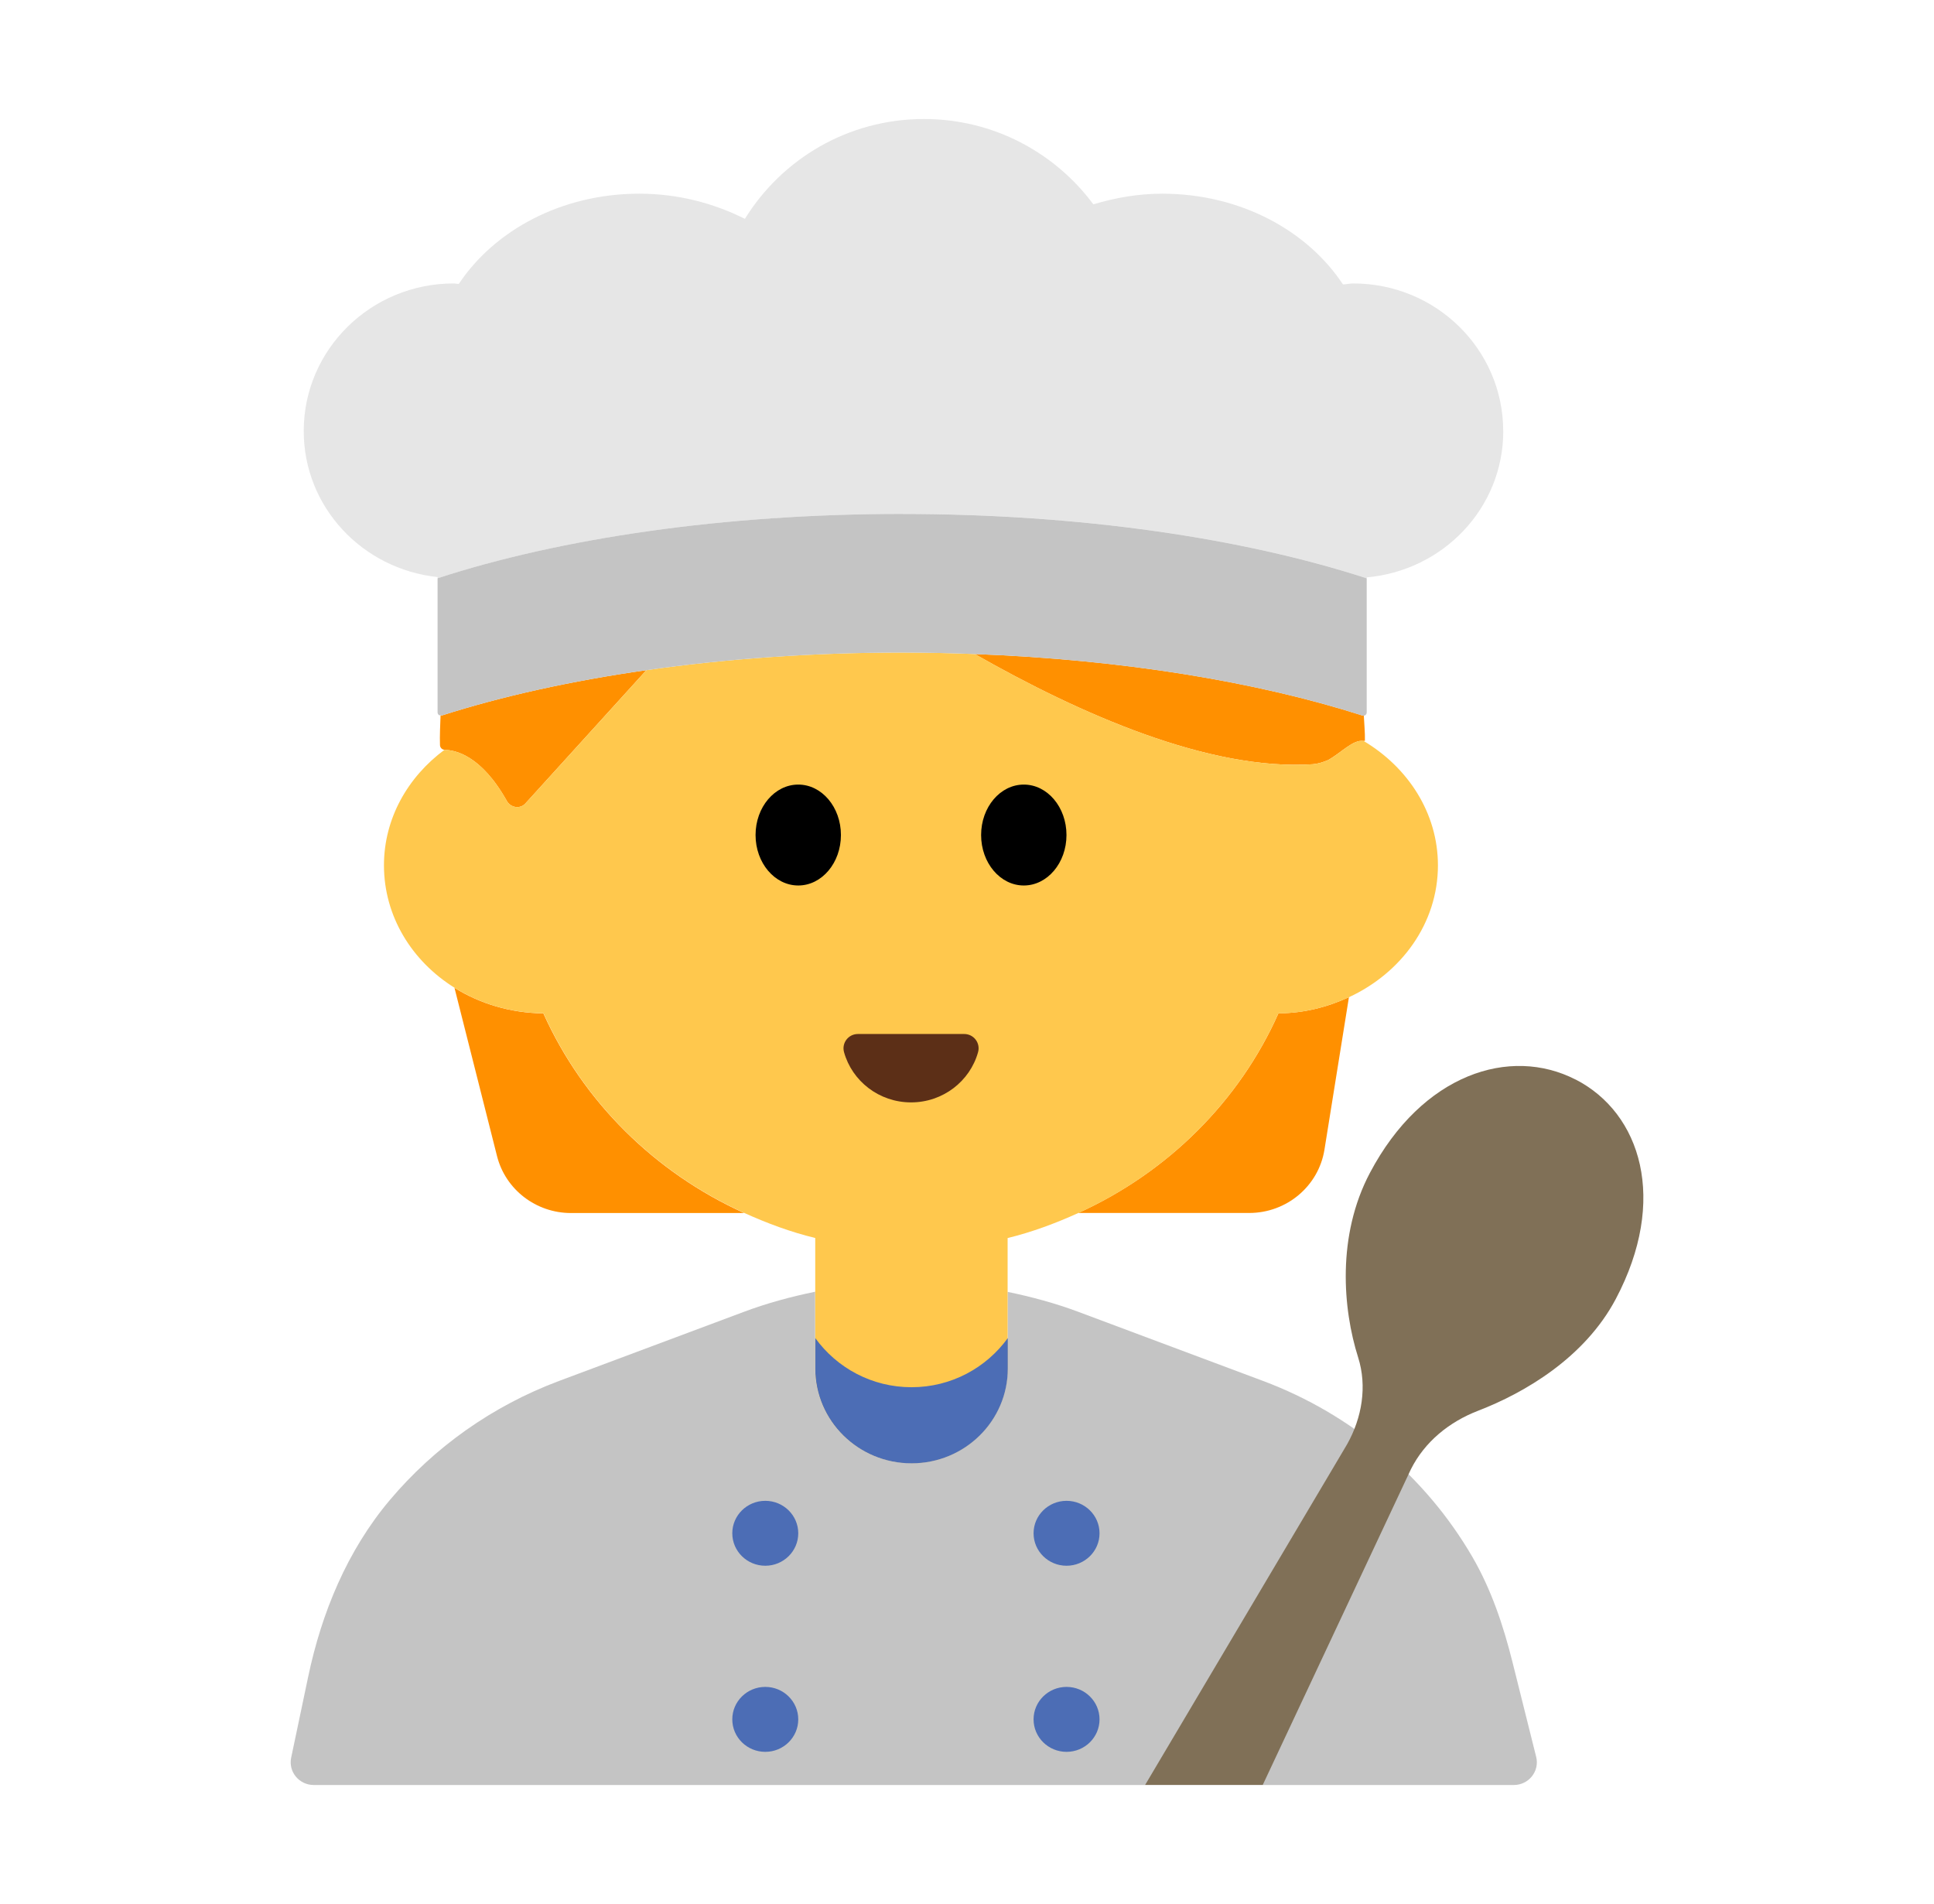<svg viewBox="0 0 64 63" fill="none" xmlns="http://www.w3.org/2000/svg">
<g clip-path="url(#clip0_1292_5462)">
<path d="M50.835 58.133L50.054 55.008C49.75 53.792 49.35 52.591 48.717 51.505C47.174 48.859 44.739 46.795 41.797 45.694L35.686 43.408C34.922 43.122 34.136 42.911 33.344 42.747V45.281C33.344 47.014 31.92 48.415 30.16 48.415C28.4 48.415 26.976 47.014 26.976 45.281V42.742C26.176 42.906 25.382 43.12 24.61 43.41L18.499 45.695C16.293 46.521 14.371 47.889 12.898 49.638C11.494 51.304 10.646 53.355 10.2 55.474L9.635 58.161C9.538 58.626 9.898 59.064 10.381 59.064H50.096C50.59 59.064 50.954 58.606 50.835 58.133Z" fill="#C4C4C4"/>
<path d="M35.687 40.136H41.338C42.579 40.136 43.635 39.247 43.829 38.041L44.639 32.996C43.931 33.324 43.147 33.527 42.306 33.53C41.005 36.455 38.627 38.8 35.688 40.134L35.687 40.136Z" fill="#FF9000"/>
<path d="M17.984 33.532C16.891 33.521 15.88 33.209 15.04 32.687L16.448 38.256C16.728 39.361 17.738 40.138 18.894 40.138H24.624C21.675 38.804 19.296 36.457 17.982 33.534L17.984 33.532Z" fill="#FF9000"/>
<path d="M32.256 21.641C35.746 23.63 40.019 25.512 43.438 25.288C43.594 25.279 43.771 25.225 43.947 25.151C44.395 24.902 44.774 24.465 45.122 24.517C45.138 24.518 45.154 24.509 45.168 24.513C45.173 24.227 45.144 23.95 45.131 23.668C45.115 23.671 45.101 23.68 45.083 23.675C41.598 22.56 37.157 21.825 32.256 21.641Z" fill="#FF9000"/>
<path d="M16.771 26.501C16.899 26.73 17.21 26.78 17.386 26.586L21.39 22.175C18.888 22.532 16.598 23.041 14.621 23.674C14.605 23.679 14.594 23.669 14.579 23.668C14.568 23.999 14.549 24.331 14.56 24.655C14.563 24.737 14.627 24.805 14.709 24.81C14.712 24.81 14.712 24.813 14.715 24.813C15.054 24.816 15.923 24.986 16.771 26.501Z" fill="#FF9000"/>
<path d="M30.16 48.416C31.92 48.416 33.344 47.014 33.344 45.281V40.966C34.16 40.767 34.936 40.476 35.686 40.136C38.627 38.802 41.003 36.455 42.304 33.532C43.146 33.527 43.931 33.324 44.637 32.998C46.376 32.193 47.584 30.549 47.584 28.634C47.584 26.903 46.594 25.391 45.123 24.517C44.776 24.463 44.397 24.902 43.949 25.151C43.773 25.225 43.594 25.279 43.44 25.288C40.019 25.512 35.746 23.628 32.258 21.641C31.467 21.611 30.667 21.592 29.854 21.592C26.864 21.592 24.011 21.8 21.392 22.174L17.387 26.586C17.211 26.78 16.899 26.729 16.773 26.501C15.925 24.986 15.056 24.816 14.717 24.813C14.714 24.813 14.714 24.809 14.71 24.809C13.493 25.71 12.706 27.085 12.706 28.632C12.706 30.32 13.63 31.804 15.042 32.684C15.882 33.209 16.893 33.519 17.986 33.53C19.299 36.455 21.678 38.8 24.627 40.134C25.379 40.474 26.158 40.766 26.978 40.964V45.28C26.978 47.012 28.402 48.414 30.162 48.414L30.16 48.416Z" fill="#FFC84D"/>
<path d="M26.416 29.3C27.196 29.3 27.828 28.552 27.828 27.63C27.828 26.708 27.196 25.961 26.416 25.961C25.636 25.961 25.003 26.708 25.003 27.63C25.003 28.552 25.636 29.3 26.416 29.3Z" fill="black"/>
<path d="M33.88 29.3C34.66 29.3 35.292 28.552 35.292 27.63C35.292 26.708 34.66 25.961 33.88 25.961C33.099 25.961 32.467 26.708 32.467 27.63C32.467 28.552 33.099 29.3 33.88 29.3Z" fill="black"/>
<path d="M31.907 34.214C32.225 34.214 32.451 34.515 32.366 34.816C32.099 35.773 31.208 36.477 30.149 36.477C29.09 36.477 28.198 35.773 27.931 34.816C27.846 34.515 28.072 34.214 28.39 34.214H31.907Z" fill="#5C2F17"/>
<path d="M30.165 45.902C28.848 45.902 27.689 45.258 26.979 44.276V45.284C26.979 47.015 28.405 48.42 30.165 48.42C31.925 48.42 33.35 47.017 33.35 45.284V44.276C32.64 45.256 31.481 45.902 30.165 45.902Z" fill="#4C6DB5"/>
<path d="M25.325 51.809C25.927 51.809 26.416 51.328 26.416 50.735C26.416 50.142 25.927 49.661 25.325 49.661C24.722 49.661 24.233 50.142 24.233 50.735C24.233 51.328 24.722 51.809 25.325 51.809Z" fill="#4C6DB5"/>
<path d="M35.294 51.809C35.897 51.809 36.386 51.328 36.386 50.735C36.386 50.142 35.897 49.661 35.294 49.661C34.692 49.661 34.203 50.142 34.203 50.735C34.203 51.328 34.692 51.809 35.294 51.809Z" fill="#4C6DB5"/>
<path d="M25.325 57.967C25.927 57.967 26.416 57.486 26.416 56.892C26.416 56.299 25.927 55.818 25.325 55.818C24.722 55.818 24.233 56.299 24.233 56.892C24.233 57.486 24.722 57.967 25.325 57.967Z" fill="#4C6DB5"/>
<path d="M35.294 57.967C35.897 57.967 36.386 57.486 36.386 56.892C36.386 56.299 35.897 55.818 35.294 55.818C34.692 55.818 34.203 56.299 34.203 56.892C34.203 57.486 34.692 57.967 35.294 57.967Z" fill="#4C6DB5"/>
<path d="M49.744 14.263C49.744 11.565 47.522 9.379 44.782 9.379C44.666 9.379 44.557 9.406 44.442 9.412C43.264 7.628 41.042 6.409 38.458 6.409C37.656 6.409 36.898 6.547 36.181 6.761C34.915 5.057 32.885 3.938 30.576 3.938C28.056 3.938 25.87 5.268 24.65 7.242C23.622 6.725 22.437 6.409 21.155 6.409C18.581 6.409 16.362 7.621 15.182 9.396C15.125 9.395 15.07 9.379 15.013 9.379C12.272 9.379 10.051 11.567 10.051 14.263C10.051 16.782 11.995 18.831 14.482 19.095V23.57C14.482 23.608 14.499 23.639 14.525 23.66C14.498 23.639 14.482 23.608 14.482 23.57V19.135C18.546 17.812 23.939 17.005 29.856 17.005C35.773 17.005 41.165 17.812 45.229 19.135V23.57V19.105C47.758 18.88 49.746 16.812 49.746 14.265L49.744 14.263Z" fill="#E6E6E6"/>
<path d="M45.085 23.674C45.103 23.68 45.117 23.669 45.133 23.666C45.183 23.658 45.226 23.625 45.226 23.568C45.226 23.644 45.159 23.696 45.085 23.674Z" fill="#E6E6E6"/>
<path d="M29.853 17.005C23.936 17.005 18.544 17.811 14.48 19.134V23.57C14.48 23.607 14.498 23.639 14.523 23.659C14.539 23.67 14.56 23.667 14.579 23.669C14.594 23.669 14.605 23.68 14.621 23.675C16.598 23.042 18.888 22.533 21.39 22.176C24.01 21.801 26.862 21.593 29.853 21.593C30.666 21.593 31.466 21.612 32.256 21.642C37.155 21.826 41.6 22.561 45.085 23.677C45.157 23.7 45.227 23.647 45.227 23.571V19.136C41.163 17.813 35.77 17.006 29.853 17.006V17.005Z" fill="#C4C4C4"/>
<path d="M52.138 35.721C49.97 34.609 47.067 35.532 45.334 38.808C44.235 40.885 44.434 43.309 44.944 44.917C45.246 45.872 45.071 46.913 44.579 47.789L44.149 48.515L37.895 59.061H41.787L46.235 49.584L46.688 48.62C47.144 47.708 47.957 47.048 48.919 46.678C50.448 46.089 52.44 44.927 53.469 42.983C55.203 39.707 54.307 36.833 52.139 35.719L52.138 35.721Z" fill="#807057"/>
</g>
<defs>
<clipPath id="clip0_1292_5462">
<rect width="64" height="63" fill="white"/>
</clipPath>
</defs>
</svg>
